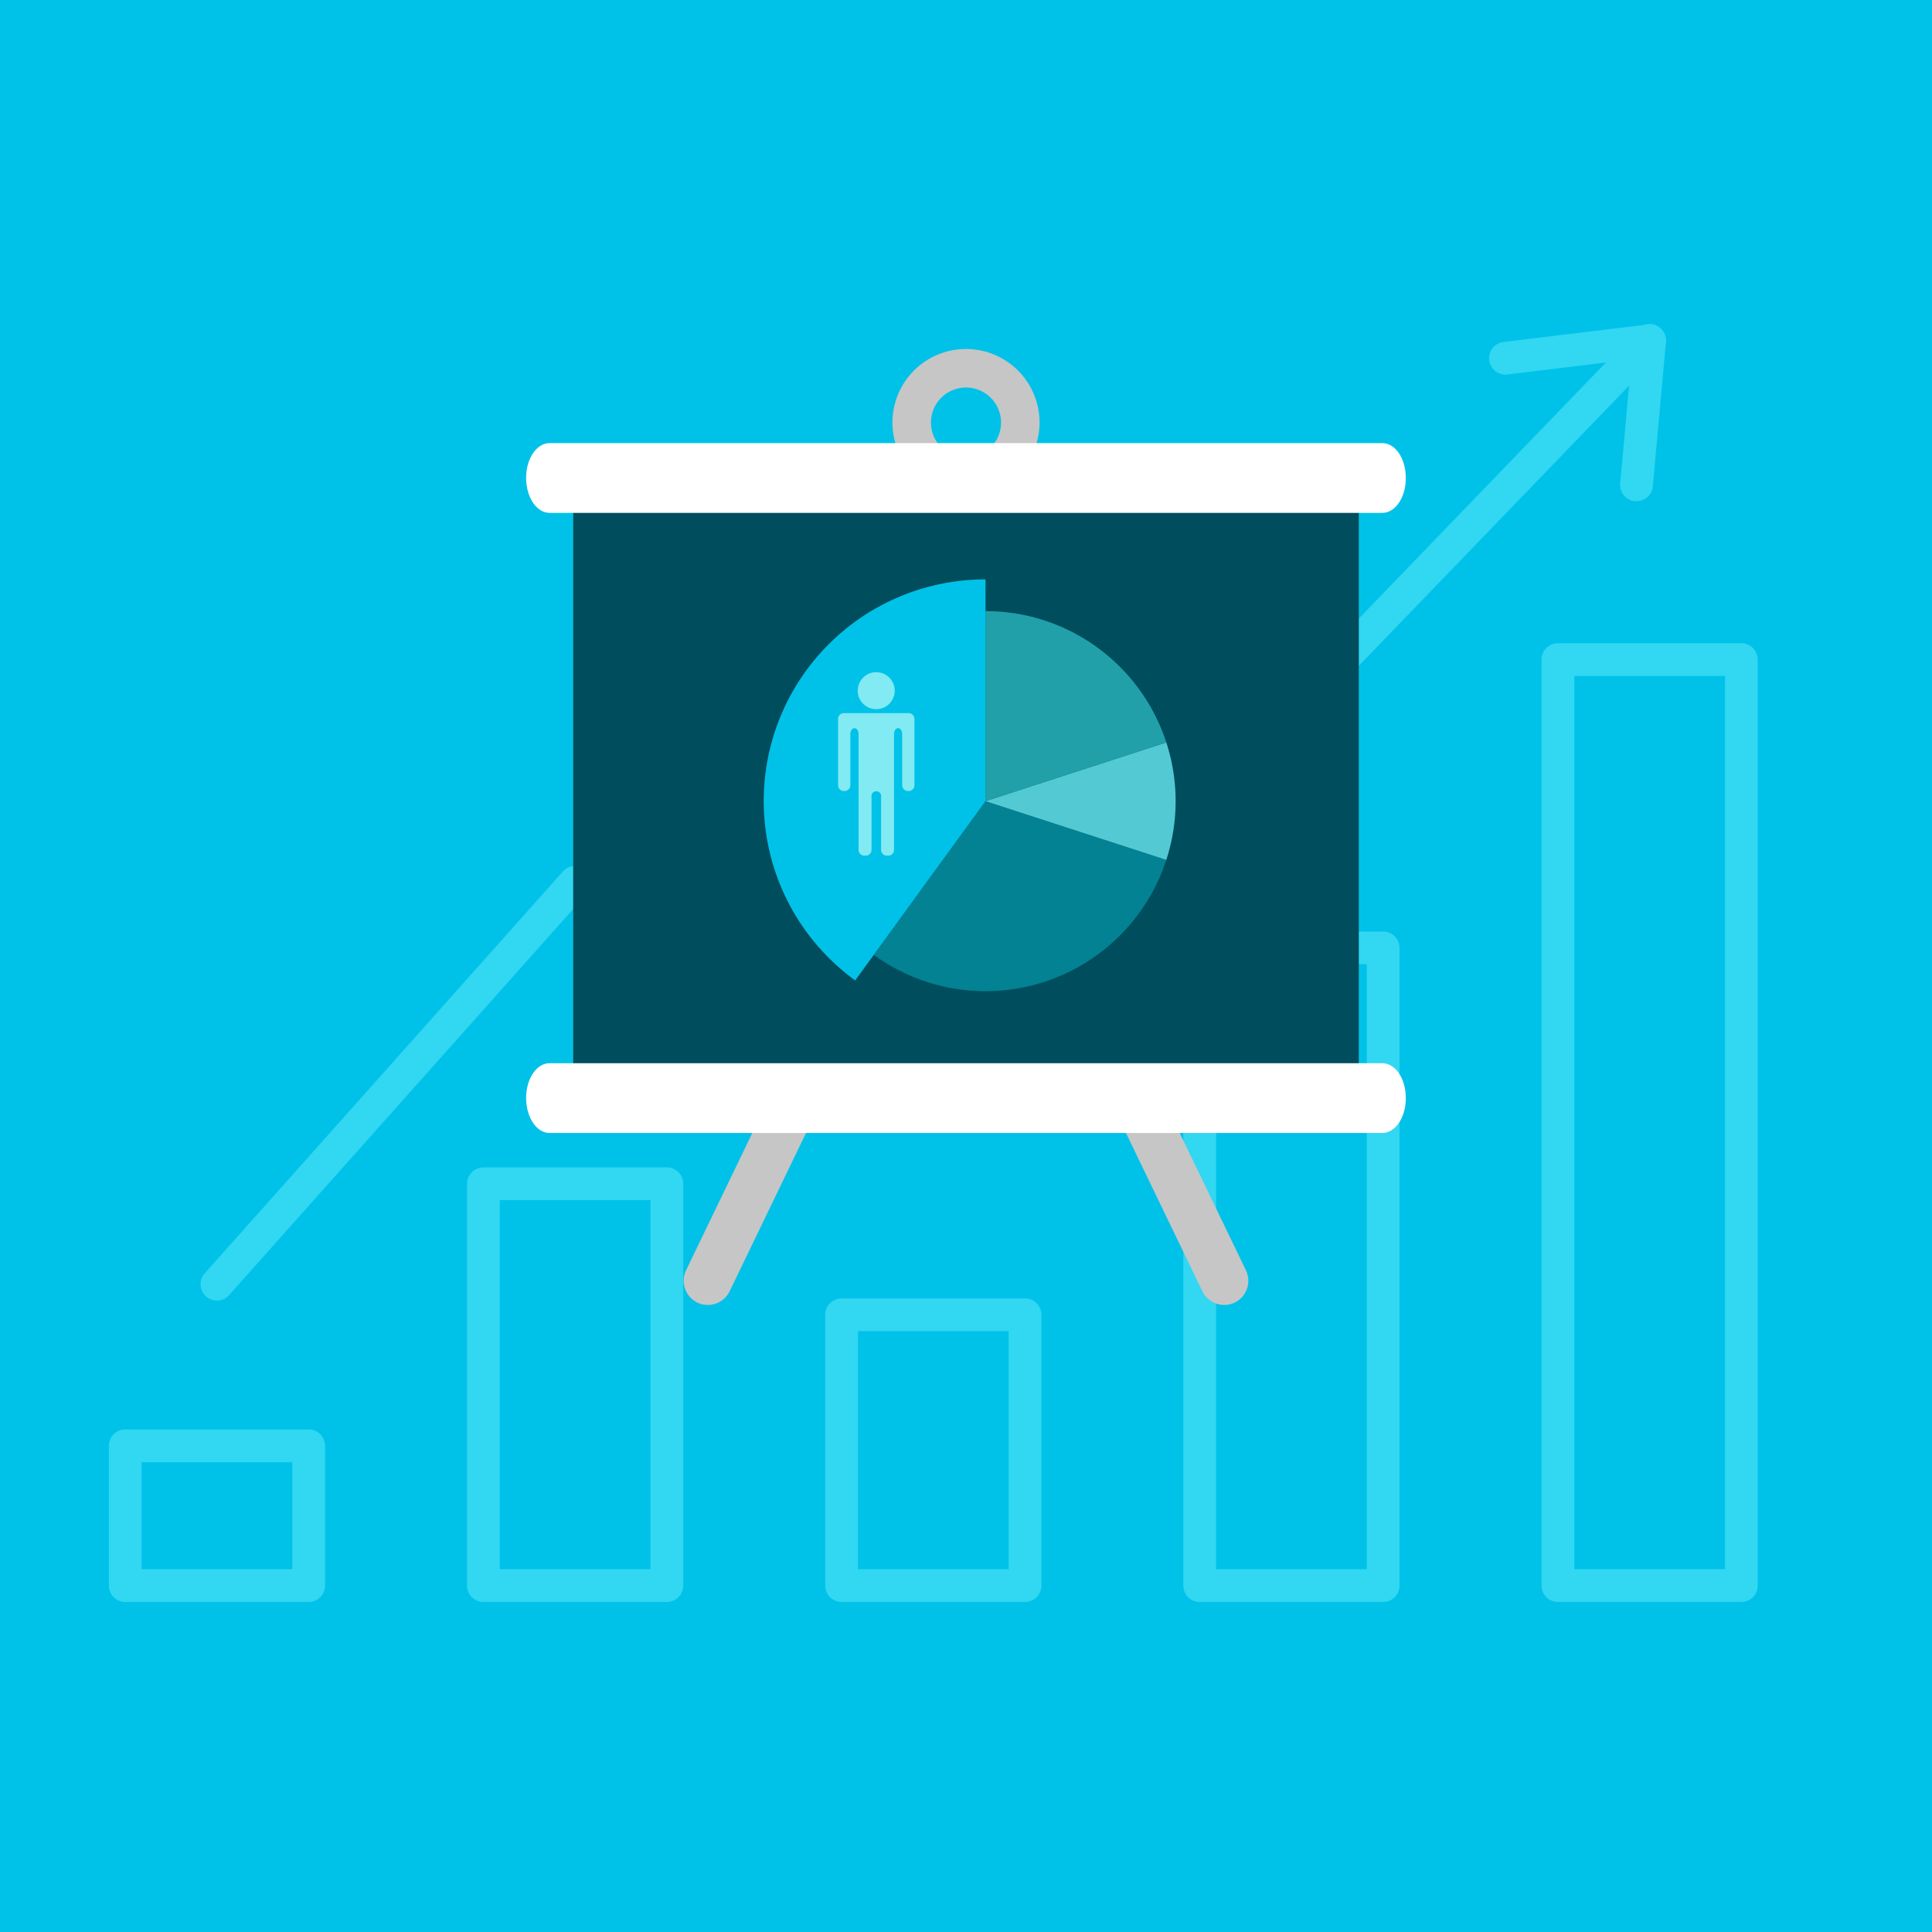 <svg xmlns="http://www.w3.org/2000/svg" viewBox="0 0 280 280">
  <defs>
    <style>
      .cls-1 {
        fill: #00c2e8;
      }

      .cls-2 {
        opacity: 0.6;
      }

      .cls-3 {
        fill: #53e5f9;
      }

      .cls-4 {
        fill: #c6c6c6;
      }

      .cls-5 {
        fill: #004e5d;
      }

      .cls-6 {
        fill: #fff;
      }

      .cls-7 {
        fill: #028293;
      }

      .cls-8 {
        fill: #53cad3;
      }

      .cls-9 {
        fill: #21a0aa;
      }

      .cls-10 {
        fill: #81eaf2;
      }
    </style>
  </defs>
  <g id="그룹_207" data-name="그룹 207" transform="translate(-1376 149)">
    <g id="그룹_206" data-name="그룹 206" transform="translate(1376 -149)">
      <rect id="사각형_114" data-name="사각형 114" class="cls-1" width="280" height="280"/>
      <g id="그룹_185" data-name="그룹 185" class="cls-2">
        <path id="패스_130" data-name="패스 130" class="cls-3" d="M44.74,232.17H18.15a2.369,2.369,0,0,1-2.37-2.37V209.54a2.369,2.369,0,0,1,2.37-2.37H44.74a2.369,2.369,0,0,1,2.37,2.37V229.8A2.375,2.375,0,0,1,44.74,232.17Zm-24.22-4.75H42.36V211.91H20.52Z"/>
        <path id="패스_131" data-name="패스 131" class="cls-3" d="M96.65,232.17H70.06a2.369,2.369,0,0,1-2.37-2.37V171.56a2.369,2.369,0,0,1,2.37-2.37H96.65a2.369,2.369,0,0,1,2.37,2.37V229.8A2.375,2.375,0,0,1,96.65,232.17Zm-24.22-4.75H94.27V173.93H72.43Z"/>
        <path id="패스_132" data-name="패스 132" class="cls-3" d="M148.56,232.17H121.97a2.369,2.369,0,0,1-2.37-2.37V190.55a2.369,2.369,0,0,1,2.37-2.37h26.59a2.369,2.369,0,0,1,2.37,2.37V229.8A2.375,2.375,0,0,1,148.56,232.17Zm-24.22-4.75h21.84v-34.5H124.34Z"/>
        <path id="패스_133" data-name="패스 133" class="cls-3" d="M200.46,232.17H173.87a2.369,2.369,0,0,1-2.37-2.37V137.38a2.369,2.369,0,0,1,2.37-2.37h26.59a2.369,2.369,0,0,1,2.37,2.37V229.8A2.362,2.362,0,0,1,200.46,232.17Zm-24.21-4.75h21.84V139.74H176.25Z"/>
        <path id="패스_134" data-name="패스 134" class="cls-3" d="M252.37,232.17H225.78a2.369,2.369,0,0,1-2.37-2.37V95.59a2.369,2.369,0,0,1,2.37-2.37h26.59a2.369,2.369,0,0,1,2.37,2.37v134.2A2.364,2.364,0,0,1,252.37,232.17Zm-24.21-4.75H250V97.96H228.16Z"/>
        <path id="패스_135" data-name="패스 135" class="cls-3" d="M31.44,188.49a2.37,2.37,0,0,1-1.77-3.95L81.58,126.3a2.365,2.365,0,0,1,2.93-.49l50.31,28.22L232.73,52.54l-14.26,1.73a2.372,2.372,0,1,1-.57-4.71l20.89-2.53a2.375,2.375,0,0,1,1.99,4.01L136.97,158.64a2.367,2.367,0,0,1-2.87.42L83.85,130.87,33.21,187.69A2.361,2.361,0,0,1,31.44,188.49Z"/>
        <path id="패스_136" data-name="패스 136" class="cls-3" d="M237.18,72.64a1.7,1.7,0,0,1-.22-.01,2.37,2.37,0,0,1-2.15-2.58l1.9-20.89a2.375,2.375,0,1,1,4.73.43l-1.9,20.89A2.37,2.37,0,0,1,237.18,72.64Z"/>
      </g>
      <g id="그룹_192" data-name="그룹 192">
        <g id="그룹_186" data-name="그룹 186">
          <path id="패스_137" data-name="패스 137" class="cls-4" d="M101.06,188.78h0a3.517,3.517,0,0,1-1.63-4.68l14.93-30.94a3.517,3.517,0,0,1,4.68-1.63h0a3.517,3.517,0,0,1,1.63,4.68l-14.93,30.94A3.52,3.52,0,0,1,101.06,188.78Z"/>
          <path id="패스_138" data-name="패스 138" class="cls-4" d="M178.94,188.78h0a3.517,3.517,0,0,0,1.63-4.68l-14.93-30.94a3.517,3.517,0,0,0-4.68-1.63h0a3.517,3.517,0,0,0-1.63,4.68l14.93,30.94A3.52,3.52,0,0,0,178.94,188.78Z"/>
        </g>
        <g id="그룹_188" data-name="그룹 188">
          <g id="그룹_187" data-name="그룹 187">
            <rect id="사각형_115" data-name="사각형 115" class="cls-5" width="113.86" height="86.26" transform="translate(83.07 71.08)"/>
          </g>
        </g>
        <g id="그룹_189" data-name="그룹 189">
          <path id="패스_139" data-name="패스 139" class="cls-4" d="M140,71.9a10.66,10.66,0,1,1,10.66-10.66A10.669,10.669,0,0,1,140,71.9Zm0-15.74a5.08,5.08,0,1,0,5.08,5.08A5.087,5.087,0,0,0,140,56.16Z"/>
        </g>
        <g id="그룹_190" data-name="그룹 190">
          <path id="패스_140" data-name="패스 140" class="cls-6" d="M200.36,64.22H79.64c-1.87,0-3.39,2.25-3.39,5.02,0,2.84,1.52,5.09,3.39,5.09H200.35c1.87,0,3.39-2.25,3.39-5.02C203.75,66.47,202.23,64.22,200.36,64.22Z"/>
        </g>
        <g id="그룹_191" data-name="그룹 191">
          <path id="패스_141" data-name="패스 141" class="cls-6" d="M200.36,154.09H79.64c-1.87,0-3.39,2.25-3.39,5.02,0,2.84,1.52,5.09,3.39,5.09H200.35c1.87,0,3.39-2.25,3.39-5.03C203.75,156.34,202.23,154.09,200.36,154.09Z"/>
        </g>
      </g>
      <g id="그룹_204" data-name="그룹 204">
        <g id="그룹_195" data-name="그룹 195">
          <g id="그룹_194" data-name="그룹 194">
            <g id="그룹_193" data-name="그룹 193">
              <path id="패스_146" data-name="패스 146" class="cls-7" d="M142.83,116.11h0l-16.19,22.28a27.551,27.551,0,0,0,42.39-13.77Z"/>
            </g>
          </g>
        </g>
        <g id="그룹_198" data-name="그룹 198">
          <g id="그룹_197" data-name="그룹 197">
            <g id="그룹_196" data-name="그룹 196">
              <path id="패스_147" data-name="패스 147" class="cls-8" d="M169.03,124.62a27.5,27.5,0,0,0,0-17.02l-26.2,8.51Z"/>
            </g>
          </g>
        </g>
        <g id="그룹_201" data-name="그룹 201">
          <g id="그룹_200" data-name="그룹 200">
            <g id="그룹_199" data-name="그룹 199">
              <path id="패스_148" data-name="패스 148" class="cls-9" d="M159.02,93.83a27.393,27.393,0,0,0-16.19-5.26v27.54h0l26.2-8.51A27.592,27.592,0,0,0,159.02,93.83Z"/>
            </g>
          </g>
        </g>
        <g id="그룹_203" data-name="그룹 203">
          <g id="그룹_202" data-name="그룹 202">
            <path id="패스_149" data-name="패스 149" class="cls-1" d="M142.83,116.11V83.97a32.122,32.122,0,0,0-18.89,58.12l18.89-25.98Z"/>
          </g>
        </g>
      </g>
      <g id="그룹_205" data-name="그룹 205">
        <path id="패스_150" data-name="패스 150" class="cls-10" d="M124.31,100.1a2.68,2.68,0,1,0,2.68-2.68A2.68,2.68,0,0,0,124.31,100.1Z"/>
        <path id="패스_151" data-name="패스 151" class="cls-10" d="M131.69,103.35a.845.845,0,0,1,.84.84v9.61a.845.845,0,0,1-.84.84h-.1a.845.845,0,0,1-.84-.84v-7.43c0-.46-.27-.84-.59-.84s-.59.38-.59.84v16.8a.845.845,0,0,1-.84.84h-.2a.845.845,0,0,1-.84-.84v-7.68a.7.7,0,1,0-1.38,0v7.68a.845.845,0,0,1-.84.84h-.2a.845.845,0,0,1-.84-.84v-16.8c0-.46-.27-.84-.59-.84s-.6.38-.6.84v7.43a.845.845,0,0,1-.84.84h-.1a.845.845,0,0,1-.84-.84v-9.61a.845.845,0,0,1,.84-.84Z"/>
      </g>
    </g>
  </g>
</svg>

